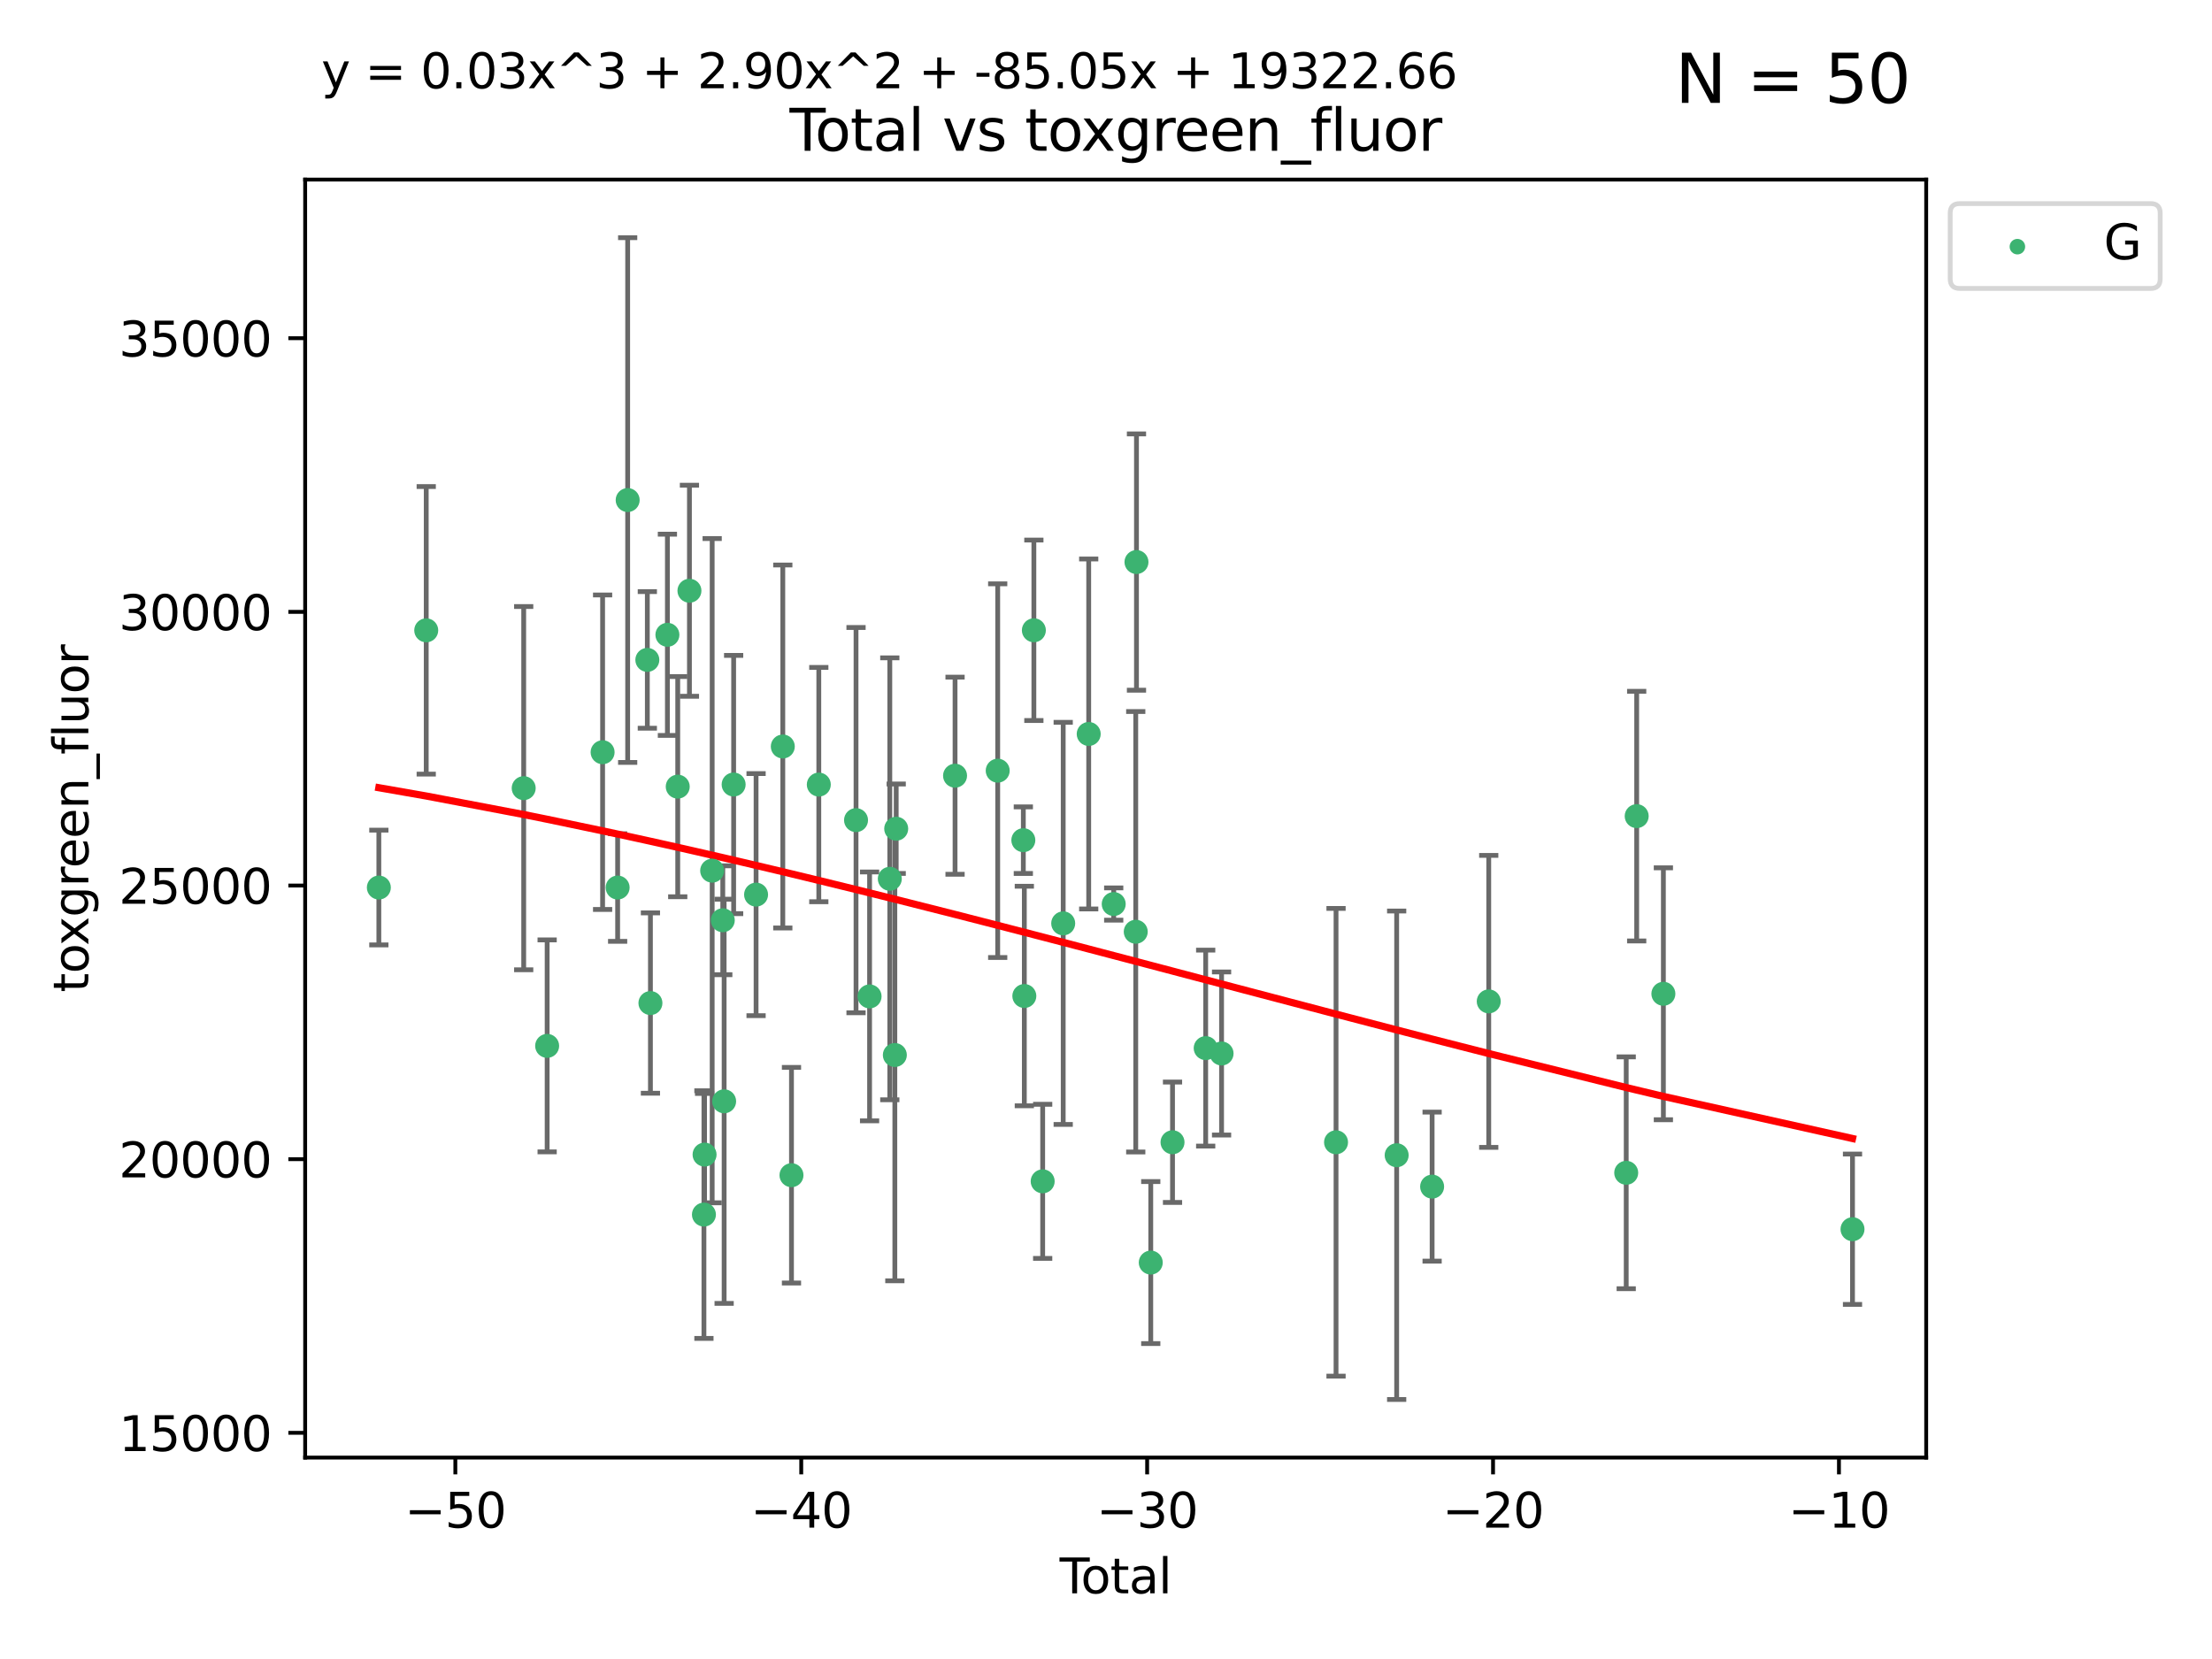 <?xml version="1.0" encoding="utf-8" standalone="no"?>
<!DOCTYPE svg PUBLIC "-//W3C//DTD SVG 1.1//EN"
  "http://www.w3.org/Graphics/SVG/1.1/DTD/svg11.dtd">
<svg xmlns:xlink="http://www.w3.org/1999/xlink" width="460.8pt" height="345.6pt" viewBox="0 0 460.8 345.6" xmlns="http://www.w3.org/2000/svg" version="1.1">
 <defs>
  <style type="text/css">*{stroke-linejoin: round; stroke-linecap: butt}</style>
 </defs>
 <g id="figure_1">
  <g id="patch_1">
   <path d="M 0 345.6 
L 460.8 345.6 
L 460.8 0 
L 0 0 
z
" style="fill: #ffffff"/>
  </g>
  <g id="axes_1">
   <g id="patch_2">
    <path d="M 63.571 303.64 
L 401.26 303.64 
L 401.26 37.411 
L 63.571 37.411 
z
" style="fill: #ffffff"/>
   </g>
   <g id="PathCollection_1">
    <defs>
     <path id="md9b226909d" d="M 0 1.118 
C 0.297 1.118 0.581 1 0.791 0.791 
C 1 0.581 1.118 0.297 1.118 0 
C 1.118 -0.297 1 -0.581 0.791 -0.791 
C 0.581 -1 0.297 -1.118 0 -1.118 
C -0.297 -1.118 -0.581 -1 -0.791 -0.791 
C -1 -0.581 -1.118 -0.297 -1.118 0 
C -1.118 0.297 -1 0.581 -0.791 0.791 
C -0.581 1 -0.297 1.118 0 1.118 
z
" style="stroke: #3cb371"/>
    </defs>
    <g clip-path="url(#pf925ff2982)">
     <use xlink:href="#md9b226909d" x="78.921" y="184.891" style="fill: #3cb371; stroke: #3cb371"/>
     <use xlink:href="#md9b226909d" x="88.792" y="131.311" style="fill: #3cb371; stroke: #3cb371"/>
     <use xlink:href="#md9b226909d" x="109.096" y="164.185" style="fill: #3cb371; stroke: #3cb371"/>
     <use xlink:href="#md9b226909d" x="113.98" y="217.876" style="fill: #3cb371; stroke: #3cb371"/>
     <use xlink:href="#md9b226909d" x="125.533" y="156.702" style="fill: #3cb371; stroke: #3cb371"/>
     <use xlink:href="#md9b226909d" x="128.664" y="184.893" style="fill: #3cb371; stroke: #3cb371"/>
     <use xlink:href="#md9b226909d" x="130.755" y="104.172" style="fill: #3cb371; stroke: #3cb371"/>
     <use xlink:href="#md9b226909d" x="134.852" y="137.469" style="fill: #3cb371; stroke: #3cb371"/>
     <use xlink:href="#md9b226909d" x="135.497" y="208.956" style="fill: #3cb371; stroke: #3cb371"/>
     <use xlink:href="#md9b226909d" x="139.033" y="132.24" style="fill: #3cb371; stroke: #3cb371"/>
     <use xlink:href="#md9b226909d" x="141.185" y="163.873" style="fill: #3cb371; stroke: #3cb371"/>
     <use xlink:href="#md9b226909d" x="143.623" y="123.063" style="fill: #3cb371; stroke: #3cb371"/>
     <use xlink:href="#md9b226909d" x="146.642" y="253.019" style="fill: #3cb371; stroke: #3cb371"/>
     <use xlink:href="#md9b226909d" x="146.775" y="240.522" style="fill: #3cb371; stroke: #3cb371"/>
     <use xlink:href="#md9b226909d" x="148.358" y="181.376" style="fill: #3cb371; stroke: #3cb371"/>
     <use xlink:href="#md9b226909d" x="150.568" y="191.705" style="fill: #3cb371; stroke: #3cb371"/>
     <use xlink:href="#md9b226909d" x="150.85" y="229.421" style="fill: #3cb371; stroke: #3cb371"/>
     <use xlink:href="#md9b226909d" x="152.831" y="163.43" style="fill: #3cb371; stroke: #3cb371"/>
     <use xlink:href="#md9b226909d" x="157.504" y="186.366" style="fill: #3cb371; stroke: #3cb371"/>
     <use xlink:href="#md9b226909d" x="163.072" y="155.508" style="fill: #3cb371; stroke: #3cb371"/>
     <use xlink:href="#md9b226909d" x="164.88" y="244.816" style="fill: #3cb371; stroke: #3cb371"/>
     <use xlink:href="#md9b226909d" x="170.572" y="163.442" style="fill: #3cb371; stroke: #3cb371"/>
     <use xlink:href="#md9b226909d" x="178.327" y="170.85" style="fill: #3cb371; stroke: #3cb371"/>
     <use xlink:href="#md9b226909d" x="181.15" y="207.57" style="fill: #3cb371; stroke: #3cb371"/>
     <use xlink:href="#md9b226909d" x="185.362" y="183.07" style="fill: #3cb371; stroke: #3cb371"/>
     <use xlink:href="#md9b226909d" x="186.412" y="219.779" style="fill: #3cb371; stroke: #3cb371"/>
     <use xlink:href="#md9b226909d" x="186.695" y="172.638" style="fill: #3cb371; stroke: #3cb371"/>
     <use xlink:href="#md9b226909d" x="198.955" y="161.592" style="fill: #3cb371; stroke: #3cb371"/>
     <use xlink:href="#md9b226909d" x="207.84" y="160.543" style="fill: #3cb371; stroke: #3cb371"/>
     <use xlink:href="#md9b226909d" x="213.179" y="175.023" style="fill: #3cb371; stroke: #3cb371"/>
     <use xlink:href="#md9b226909d" x="213.387" y="207.486" style="fill: #3cb371; stroke: #3cb371"/>
     <use xlink:href="#md9b226909d" x="215.374" y="131.299" style="fill: #3cb371; stroke: #3cb371"/>
     <use xlink:href="#md9b226909d" x="217.208" y="246.092" style="fill: #3cb371; stroke: #3cb371"/>
     <use xlink:href="#md9b226909d" x="221.485" y="192.354" style="fill: #3cb371; stroke: #3cb371"/>
     <use xlink:href="#md9b226909d" x="226.798" y="152.899" style="fill: #3cb371; stroke: #3cb371"/>
     <use xlink:href="#md9b226909d" x="232.007" y="188.327" style="fill: #3cb371; stroke: #3cb371"/>
     <use xlink:href="#md9b226909d" x="236.597" y="194.101" style="fill: #3cb371; stroke: #3cb371"/>
     <use xlink:href="#md9b226909d" x="236.748" y="117.085" style="fill: #3cb371; stroke: #3cb371"/>
     <use xlink:href="#md9b226909d" x="239.724" y="263.017" style="fill: #3cb371; stroke: #3cb371"/>
     <use xlink:href="#md9b226909d" x="244.258" y="237.951" style="fill: #3cb371; stroke: #3cb371"/>
     <use xlink:href="#md9b226909d" x="251.167" y="218.342" style="fill: #3cb371; stroke: #3cb371"/>
     <use xlink:href="#md9b226909d" x="254.476" y="219.463" style="fill: #3cb371; stroke: #3cb371"/>
     <use xlink:href="#md9b226909d" x="278.321" y="237.957" style="fill: #3cb371; stroke: #3cb371"/>
     <use xlink:href="#md9b226909d" x="290.95" y="240.658" style="fill: #3cb371; stroke: #3cb371"/>
     <use xlink:href="#md9b226909d" x="298.336" y="247.196" style="fill: #3cb371; stroke: #3cb371"/>
     <use xlink:href="#md9b226909d" x="310.132" y="208.607" style="fill: #3cb371; stroke: #3cb371"/>
     <use xlink:href="#md9b226909d" x="338.77" y="244.314" style="fill: #3cb371; stroke: #3cb371"/>
     <use xlink:href="#md9b226909d" x="340.952" y="170.014" style="fill: #3cb371; stroke: #3cb371"/>
     <use xlink:href="#md9b226909d" x="346.513" y="207.023" style="fill: #3cb371; stroke: #3cb371"/>
     <use xlink:href="#md9b226909d" x="385.911" y="256.066" style="fill: #3cb371; stroke: #3cb371"/>
    </g>
   </g>
   <g id="matplotlib.axis_1">
    <g id="xtick_1">
     <g id="line2d_1">
      <defs>
       <path id="m7faeb95723" d="M 0 0 
L 0 3.5 
" style="stroke: #000000; stroke-width: 0.8"/>
      </defs>
      <g>
       <use xlink:href="#m7faeb95723" x="94.856" y="303.64" style="stroke: #000000; stroke-width: 0.8"/>
      </g>
     </g>
     <g id="text_1">
      <!-- −50 -->
      <g transform="translate(84.304 318.238)scale(0.1 -0.1)">
       <defs>
        <path id="DejaVuSans-2212" d="M 678 2272 
L 4684 2272 
L 4684 1741 
L 678 1741 
L 678 2272 
z
" transform="scale(0.016)"/>
        <path id="DejaVuSans-35" d="M 691 4666 
L 3169 4666 
L 3169 4134 
L 1269 4134 
L 1269 2991 
Q 1406 3038 1543 3061 
Q 1681 3084 1819 3084 
Q 2600 3084 3056 2656 
Q 3513 2228 3513 1497 
Q 3513 744 3044 326 
Q 2575 -91 1722 -91 
Q 1428 -91 1123 -41 
Q 819 9 494 109 
L 494 744 
Q 775 591 1075 516 
Q 1375 441 1709 441 
Q 2250 441 2565 725 
Q 2881 1009 2881 1497 
Q 2881 1984 2565 2268 
Q 2250 2553 1709 2553 
Q 1456 2553 1204 2497 
Q 953 2441 691 2322 
L 691 4666 
z
" transform="scale(0.016)"/>
        <path id="DejaVuSans-30" d="M 2034 4250 
Q 1547 4250 1301 3770 
Q 1056 3291 1056 2328 
Q 1056 1369 1301 889 
Q 1547 409 2034 409 
Q 2525 409 2770 889 
Q 3016 1369 3016 2328 
Q 3016 3291 2770 3770 
Q 2525 4250 2034 4250 
z
M 2034 4750 
Q 2819 4750 3233 4129 
Q 3647 3509 3647 2328 
Q 3647 1150 3233 529 
Q 2819 -91 2034 -91 
Q 1250 -91 836 529 
Q 422 1150 422 2328 
Q 422 3509 836 4129 
Q 1250 4750 2034 4750 
z
" transform="scale(0.016)"/>
       </defs>
       <use xlink:href="#DejaVuSans-2212"/>
       <use xlink:href="#DejaVuSans-35" x="83.789"/>
       <use xlink:href="#DejaVuSans-30" x="147.412"/>
      </g>
     </g>
    </g>
    <g id="xtick_2">
     <g id="line2d_2">
      <g>
       <use xlink:href="#m7faeb95723" x="166.914" y="303.64" style="stroke: #000000; stroke-width: 0.8"/>
      </g>
     </g>
     <g id="text_2">
      <!-- −40 -->
      <g transform="translate(156.361 318.238)scale(0.1 -0.1)">
       <defs>
        <path id="DejaVuSans-34" d="M 2419 4116 
L 825 1625 
L 2419 1625 
L 2419 4116 
z
M 2253 4666 
L 3047 4666 
L 3047 1625 
L 3713 1625 
L 3713 1100 
L 3047 1100 
L 3047 0 
L 2419 0 
L 2419 1100 
L 313 1100 
L 313 1709 
L 2253 4666 
z
" transform="scale(0.016)"/>
       </defs>
       <use xlink:href="#DejaVuSans-2212"/>
       <use xlink:href="#DejaVuSans-34" x="83.789"/>
       <use xlink:href="#DejaVuSans-30" x="147.412"/>
      </g>
     </g>
    </g>
    <g id="xtick_3">
     <g id="line2d_3">
      <g>
       <use xlink:href="#m7faeb95723" x="238.971" y="303.64" style="stroke: #000000; stroke-width: 0.8"/>
      </g>
     </g>
     <g id="text_3">
      <!-- −30 -->
      <g transform="translate(228.419 318.238)scale(0.1 -0.1)">
       <defs>
        <path id="DejaVuSans-33" d="M 2597 2516 
Q 3050 2419 3304 2112 
Q 3559 1806 3559 1356 
Q 3559 666 3084 287 
Q 2609 -91 1734 -91 
Q 1441 -91 1130 -33 
Q 819 25 488 141 
L 488 750 
Q 750 597 1062 519 
Q 1375 441 1716 441 
Q 2309 441 2620 675 
Q 2931 909 2931 1356 
Q 2931 1769 2642 2001 
Q 2353 2234 1838 2234 
L 1294 2234 
L 1294 2753 
L 1863 2753 
Q 2328 2753 2575 2939 
Q 2822 3125 2822 3475 
Q 2822 3834 2567 4026 
Q 2313 4219 1838 4219 
Q 1578 4219 1281 4162 
Q 984 4106 628 3988 
L 628 4550 
Q 988 4650 1302 4700 
Q 1616 4750 1894 4750 
Q 2613 4750 3031 4423 
Q 3450 4097 3450 3541 
Q 3450 3153 3228 2886 
Q 3006 2619 2597 2516 
z
" transform="scale(0.016)"/>
       </defs>
       <use xlink:href="#DejaVuSans-2212"/>
       <use xlink:href="#DejaVuSans-33" x="83.789"/>
       <use xlink:href="#DejaVuSans-30" x="147.412"/>
      </g>
     </g>
    </g>
    <g id="xtick_4">
     <g id="line2d_4">
      <g>
       <use xlink:href="#m7faeb95723" x="311.029" y="303.64" style="stroke: #000000; stroke-width: 0.8"/>
      </g>
     </g>
     <g id="text_4">
      <!-- −20 -->
      <g transform="translate(300.476 318.238)scale(0.1 -0.1)">
       <defs>
        <path id="DejaVuSans-32" d="M 1228 531 
L 3431 531 
L 3431 0 
L 469 0 
L 469 531 
Q 828 903 1448 1529 
Q 2069 2156 2228 2338 
Q 2531 2678 2651 2914 
Q 2772 3150 2772 3378 
Q 2772 3750 2511 3984 
Q 2250 4219 1831 4219 
Q 1534 4219 1204 4116 
Q 875 4013 500 3803 
L 500 4441 
Q 881 4594 1212 4672 
Q 1544 4750 1819 4750 
Q 2544 4750 2975 4387 
Q 3406 4025 3406 3419 
Q 3406 3131 3298 2873 
Q 3191 2616 2906 2266 
Q 2828 2175 2409 1742 
Q 1991 1309 1228 531 
z
" transform="scale(0.016)"/>
       </defs>
       <use xlink:href="#DejaVuSans-2212"/>
       <use xlink:href="#DejaVuSans-32" x="83.789"/>
       <use xlink:href="#DejaVuSans-30" x="147.412"/>
      </g>
     </g>
    </g>
    <g id="xtick_5">
     <g id="line2d_5">
      <g>
       <use xlink:href="#m7faeb95723" x="383.086" y="303.64" style="stroke: #000000; stroke-width: 0.8"/>
      </g>
     </g>
     <g id="text_5">
      <!-- −10 -->
      <g transform="translate(372.534 318.238)scale(0.1 -0.1)">
       <defs>
        <path id="DejaVuSans-31" d="M 794 531 
L 1825 531 
L 1825 4091 
L 703 3866 
L 703 4441 
L 1819 4666 
L 2450 4666 
L 2450 531 
L 3481 531 
L 3481 0 
L 794 0 
L 794 531 
z
" transform="scale(0.016)"/>
       </defs>
       <use xlink:href="#DejaVuSans-2212"/>
       <use xlink:href="#DejaVuSans-31" x="83.789"/>
       <use xlink:href="#DejaVuSans-30" x="147.412"/>
      </g>
     </g>
    </g>
    <g id="text_6">
     <!-- Total -->
     <g transform="translate(220.739 331.917)scale(0.1 -0.1)">
      <defs>
       <path id="DejaVuSans-54" d="M -19 4666 
L 3928 4666 
L 3928 4134 
L 2272 4134 
L 2272 0 
L 1638 0 
L 1638 4134 
L -19 4134 
L -19 4666 
z
" transform="scale(0.016)"/>
       <path id="DejaVuSans-6f" d="M 1959 3097 
Q 1497 3097 1228 2736 
Q 959 2375 959 1747 
Q 959 1119 1226 758 
Q 1494 397 1959 397 
Q 2419 397 2687 759 
Q 2956 1122 2956 1747 
Q 2956 2369 2687 2733 
Q 2419 3097 1959 3097 
z
M 1959 3584 
Q 2709 3584 3137 3096 
Q 3566 2609 3566 1747 
Q 3566 888 3137 398 
Q 2709 -91 1959 -91 
Q 1206 -91 779 398 
Q 353 888 353 1747 
Q 353 2609 779 3096 
Q 1206 3584 1959 3584 
z
" transform="scale(0.016)"/>
       <path id="DejaVuSans-74" d="M 1172 4494 
L 1172 3500 
L 2356 3500 
L 2356 3053 
L 1172 3053 
L 1172 1153 
Q 1172 725 1289 603 
Q 1406 481 1766 481 
L 2356 481 
L 2356 0 
L 1766 0 
Q 1100 0 847 248 
Q 594 497 594 1153 
L 594 3053 
L 172 3053 
L 172 3500 
L 594 3500 
L 594 4494 
L 1172 4494 
z
" transform="scale(0.016)"/>
       <path id="DejaVuSans-61" d="M 2194 1759 
Q 1497 1759 1228 1600 
Q 959 1441 959 1056 
Q 959 750 1161 570 
Q 1363 391 1709 391 
Q 2188 391 2477 730 
Q 2766 1069 2766 1631 
L 2766 1759 
L 2194 1759 
z
M 3341 1997 
L 3341 0 
L 2766 0 
L 2766 531 
Q 2569 213 2275 61 
Q 1981 -91 1556 -91 
Q 1019 -91 701 211 
Q 384 513 384 1019 
Q 384 1609 779 1909 
Q 1175 2209 1959 2209 
L 2766 2209 
L 2766 2266 
Q 2766 2663 2505 2880 
Q 2244 3097 1772 3097 
Q 1472 3097 1187 3025 
Q 903 2953 641 2809 
L 641 3341 
Q 956 3463 1253 3523 
Q 1550 3584 1831 3584 
Q 2591 3584 2966 3190 
Q 3341 2797 3341 1997 
z
" transform="scale(0.016)"/>
       <path id="DejaVuSans-6c" d="M 603 4863 
L 1178 4863 
L 1178 0 
L 603 0 
L 603 4863 
z
" transform="scale(0.016)"/>
      </defs>
      <use xlink:href="#DejaVuSans-54"/>
      <use xlink:href="#DejaVuSans-6f" x="44.084"/>
      <use xlink:href="#DejaVuSans-74" x="105.266"/>
      <use xlink:href="#DejaVuSans-61" x="144.475"/>
      <use xlink:href="#DejaVuSans-6c" x="205.754"/>
     </g>
    </g>
   </g>
   <g id="matplotlib.axis_2">
    <g id="ytick_1">
     <g id="line2d_6">
      <defs>
       <path id="mbebaec0779" d="M 0 0 
L -3.5 0 
" style="stroke: #000000; stroke-width: 0.8"/>
      </defs>
      <g>
       <use xlink:href="#mbebaec0779" x="63.571" y="298.481" style="stroke: #000000; stroke-width: 0.8"/>
      </g>
     </g>
     <g id="text_7">
      <!-- 15000 -->
      <g transform="translate(24.759 302.28)scale(0.1 -0.1)">
       <use xlink:href="#DejaVuSans-31"/>
       <use xlink:href="#DejaVuSans-35" x="63.623"/>
       <use xlink:href="#DejaVuSans-30" x="127.246"/>
       <use xlink:href="#DejaVuSans-30" x="190.869"/>
       <use xlink:href="#DejaVuSans-30" x="254.492"/>
      </g>
     </g>
    </g>
    <g id="ytick_2">
     <g id="line2d_7">
      <g>
       <use xlink:href="#mbebaec0779" x="63.571" y="241.475" style="stroke: #000000; stroke-width: 0.8"/>
      </g>
     </g>
     <g id="text_8">
      <!-- 20000 -->
      <g transform="translate(24.759 245.274)scale(0.1 -0.1)">
       <use xlink:href="#DejaVuSans-32"/>
       <use xlink:href="#DejaVuSans-30" x="63.623"/>
       <use xlink:href="#DejaVuSans-30" x="127.246"/>
       <use xlink:href="#DejaVuSans-30" x="190.869"/>
       <use xlink:href="#DejaVuSans-30" x="254.492"/>
      </g>
     </g>
    </g>
    <g id="ytick_3">
     <g id="line2d_8">
      <g>
       <use xlink:href="#mbebaec0779" x="63.571" y="184.469" style="stroke: #000000; stroke-width: 0.8"/>
      </g>
     </g>
     <g id="text_9">
      <!-- 25000 -->
      <g transform="translate(24.759 188.268)scale(0.1 -0.1)">
       <use xlink:href="#DejaVuSans-32"/>
       <use xlink:href="#DejaVuSans-35" x="63.623"/>
       <use xlink:href="#DejaVuSans-30" x="127.246"/>
       <use xlink:href="#DejaVuSans-30" x="190.869"/>
       <use xlink:href="#DejaVuSans-30" x="254.492"/>
      </g>
     </g>
    </g>
    <g id="ytick_4">
     <g id="line2d_9">
      <g>
       <use xlink:href="#mbebaec0779" x="63.571" y="127.463" style="stroke: #000000; stroke-width: 0.8"/>
      </g>
     </g>
     <g id="text_10">
      <!-- 30000 -->
      <g transform="translate(24.759 131.263)scale(0.1 -0.1)">
       <use xlink:href="#DejaVuSans-33"/>
       <use xlink:href="#DejaVuSans-30" x="63.623"/>
       <use xlink:href="#DejaVuSans-30" x="127.246"/>
       <use xlink:href="#DejaVuSans-30" x="190.869"/>
       <use xlink:href="#DejaVuSans-30" x="254.492"/>
      </g>
     </g>
    </g>
    <g id="ytick_5">
     <g id="line2d_10">
      <g>
       <use xlink:href="#mbebaec0779" x="63.571" y="70.458" style="stroke: #000000; stroke-width: 0.8"/>
      </g>
     </g>
     <g id="text_11">
      <!-- 35000 -->
      <g transform="translate(24.759 74.257)scale(0.1 -0.1)">
       <use xlink:href="#DejaVuSans-33"/>
       <use xlink:href="#DejaVuSans-35" x="63.623"/>
       <use xlink:href="#DejaVuSans-30" x="127.246"/>
       <use xlink:href="#DejaVuSans-30" x="190.869"/>
       <use xlink:href="#DejaVuSans-30" x="254.492"/>
      </g>
     </g>
    </g>
    <g id="text_12">
     <!-- toxgreen_fluor -->
     <g transform="translate(18.401 206.72)rotate(-90)scale(0.1 -0.1)">
      <defs>
       <path id="DejaVuSans-78" d="M 3513 3500 
L 2247 1797 
L 3578 0 
L 2900 0 
L 1881 1375 
L 863 0 
L 184 0 
L 1544 1831 
L 300 3500 
L 978 3500 
L 1906 2253 
L 2834 3500 
L 3513 3500 
z
" transform="scale(0.016)"/>
       <path id="DejaVuSans-67" d="M 2906 1791 
Q 2906 2416 2648 2759 
Q 2391 3103 1925 3103 
Q 1463 3103 1205 2759 
Q 947 2416 947 1791 
Q 947 1169 1205 825 
Q 1463 481 1925 481 
Q 2391 481 2648 825 
Q 2906 1169 2906 1791 
z
M 3481 434 
Q 3481 -459 3084 -895 
Q 2688 -1331 1869 -1331 
Q 1566 -1331 1297 -1286 
Q 1028 -1241 775 -1147 
L 775 -588 
Q 1028 -725 1275 -790 
Q 1522 -856 1778 -856 
Q 2344 -856 2625 -561 
Q 2906 -266 2906 331 
L 2906 616 
Q 2728 306 2450 153 
Q 2172 0 1784 0 
Q 1141 0 747 490 
Q 353 981 353 1791 
Q 353 2603 747 3093 
Q 1141 3584 1784 3584 
Q 2172 3584 2450 3431 
Q 2728 3278 2906 2969 
L 2906 3500 
L 3481 3500 
L 3481 434 
z
" transform="scale(0.016)"/>
       <path id="DejaVuSans-72" d="M 2631 2963 
Q 2534 3019 2420 3045 
Q 2306 3072 2169 3072 
Q 1681 3072 1420 2755 
Q 1159 2438 1159 1844 
L 1159 0 
L 581 0 
L 581 3500 
L 1159 3500 
L 1159 2956 
Q 1341 3275 1631 3429 
Q 1922 3584 2338 3584 
Q 2397 3584 2469 3576 
Q 2541 3569 2628 3553 
L 2631 2963 
z
" transform="scale(0.016)"/>
       <path id="DejaVuSans-65" d="M 3597 1894 
L 3597 1613 
L 953 1613 
Q 991 1019 1311 708 
Q 1631 397 2203 397 
Q 2534 397 2845 478 
Q 3156 559 3463 722 
L 3463 178 
Q 3153 47 2828 -22 
Q 2503 -91 2169 -91 
Q 1331 -91 842 396 
Q 353 884 353 1716 
Q 353 2575 817 3079 
Q 1281 3584 2069 3584 
Q 2775 3584 3186 3129 
Q 3597 2675 3597 1894 
z
M 3022 2063 
Q 3016 2534 2758 2815 
Q 2500 3097 2075 3097 
Q 1594 3097 1305 2825 
Q 1016 2553 972 2059 
L 3022 2063 
z
" transform="scale(0.016)"/>
       <path id="DejaVuSans-6e" d="M 3513 2113 
L 3513 0 
L 2938 0 
L 2938 2094 
Q 2938 2591 2744 2837 
Q 2550 3084 2163 3084 
Q 1697 3084 1428 2787 
Q 1159 2491 1159 1978 
L 1159 0 
L 581 0 
L 581 3500 
L 1159 3500 
L 1159 2956 
Q 1366 3272 1645 3428 
Q 1925 3584 2291 3584 
Q 2894 3584 3203 3211 
Q 3513 2838 3513 2113 
z
" transform="scale(0.016)"/>
       <path id="DejaVuSans-5f" d="M 3263 -1063 
L 3263 -1509 
L -63 -1509 
L -63 -1063 
L 3263 -1063 
z
" transform="scale(0.016)"/>
       <path id="DejaVuSans-66" d="M 2375 4863 
L 2375 4384 
L 1825 4384 
Q 1516 4384 1395 4259 
Q 1275 4134 1275 3809 
L 1275 3500 
L 2222 3500 
L 2222 3053 
L 1275 3053 
L 1275 0 
L 697 0 
L 697 3053 
L 147 3053 
L 147 3500 
L 697 3500 
L 697 3744 
Q 697 4328 969 4595 
Q 1241 4863 1831 4863 
L 2375 4863 
z
" transform="scale(0.016)"/>
       <path id="DejaVuSans-75" d="M 544 1381 
L 544 3500 
L 1119 3500 
L 1119 1403 
Q 1119 906 1312 657 
Q 1506 409 1894 409 
Q 2359 409 2629 706 
Q 2900 1003 2900 1516 
L 2900 3500 
L 3475 3500 
L 3475 0 
L 2900 0 
L 2900 538 
Q 2691 219 2414 64 
Q 2138 -91 1772 -91 
Q 1169 -91 856 284 
Q 544 659 544 1381 
z
M 1991 3584 
L 1991 3584 
z
" transform="scale(0.016)"/>
      </defs>
      <use xlink:href="#DejaVuSans-74"/>
      <use xlink:href="#DejaVuSans-6f" x="39.209"/>
      <use xlink:href="#DejaVuSans-78" x="97.266"/>
      <use xlink:href="#DejaVuSans-67" x="156.445"/>
      <use xlink:href="#DejaVuSans-72" x="219.922"/>
      <use xlink:href="#DejaVuSans-65" x="258.785"/>
      <use xlink:href="#DejaVuSans-65" x="320.309"/>
      <use xlink:href="#DejaVuSans-6e" x="381.832"/>
      <use xlink:href="#DejaVuSans-5f" x="445.211"/>
      <use xlink:href="#DejaVuSans-66" x="495.211"/>
      <use xlink:href="#DejaVuSans-6c" x="530.416"/>
      <use xlink:href="#DejaVuSans-75" x="558.199"/>
      <use xlink:href="#DejaVuSans-6f" x="621.578"/>
      <use xlink:href="#DejaVuSans-72" x="682.76"/>
     </g>
    </g>
   </g>
   <g id="LineCollection_1">
    <path d="M 78.921 196.843 
L 78.921 172.938 
" clip-path="url(#pf925ff2982)" style="fill: none; stroke: #696969"/>
    <path d="M 88.792 161.264 
L 88.792 101.358 
" clip-path="url(#pf925ff2982)" style="fill: none; stroke: #696969"/>
    <path d="M 109.096 202.018 
L 109.096 126.353 
" clip-path="url(#pf925ff2982)" style="fill: none; stroke: #696969"/>
    <path d="M 113.98 239.955 
L 113.98 195.797 
" clip-path="url(#pf925ff2982)" style="fill: none; stroke: #696969"/>
    <path d="M 125.533 189.458 
L 125.533 123.946 
" clip-path="url(#pf925ff2982)" style="fill: none; stroke: #696969"/>
    <path d="M 128.664 196.101 
L 128.664 173.685 
" clip-path="url(#pf925ff2982)" style="fill: none; stroke: #696969"/>
    <path d="M 130.755 158.831 
L 130.755 49.513 
" clip-path="url(#pf925ff2982)" style="fill: none; stroke: #696969"/>
    <path d="M 134.852 151.699 
L 134.852 123.239 
" clip-path="url(#pf925ff2982)" style="fill: none; stroke: #696969"/>
    <path d="M 135.497 227.743 
L 135.497 190.169 
" clip-path="url(#pf925ff2982)" style="fill: none; stroke: #696969"/>
    <path d="M 139.033 153.198 
L 139.033 111.281 
" clip-path="url(#pf925ff2982)" style="fill: none; stroke: #696969"/>
    <path d="M 141.185 186.805 
L 141.185 140.941 
" clip-path="url(#pf925ff2982)" style="fill: none; stroke: #696969"/>
    <path d="M 143.623 145.046 
L 143.623 101.081 
" clip-path="url(#pf925ff2982)" style="fill: none; stroke: #696969"/>
    <path d="M 146.642 278.815 
L 146.642 227.224 
" clip-path="url(#pf925ff2982)" style="fill: none; stroke: #696969"/>
    <path d="M 146.775 253.262 
L 146.775 227.782 
" clip-path="url(#pf925ff2982)" style="fill: none; stroke: #696969"/>
    <path d="M 148.358 250.563 
L 148.358 112.19 
" clip-path="url(#pf925ff2982)" style="fill: none; stroke: #696969"/>
    <path d="M 150.568 203.047 
L 150.568 180.363 
" clip-path="url(#pf925ff2982)" style="fill: none; stroke: #696969"/>
    <path d="M 150.85 271.525 
L 150.85 187.317 
" clip-path="url(#pf925ff2982)" style="fill: none; stroke: #696969"/>
    <path d="M 152.831 190.329 
L 152.831 136.532 
" clip-path="url(#pf925ff2982)" style="fill: none; stroke: #696969"/>
    <path d="M 157.504 211.58 
L 157.504 161.153 
" clip-path="url(#pf925ff2982)" style="fill: none; stroke: #696969"/>
    <path d="M 163.072 193.315 
L 163.072 117.701 
" clip-path="url(#pf925ff2982)" style="fill: none; stroke: #696969"/>
    <path d="M 164.88 267.277 
L 164.88 222.356 
" clip-path="url(#pf925ff2982)" style="fill: none; stroke: #696969"/>
    <path d="M 170.572 187.848 
L 170.572 139.036 
" clip-path="url(#pf925ff2982)" style="fill: none; stroke: #696969"/>
    <path d="M 178.327 210.979 
L 178.327 130.72 
" clip-path="url(#pf925ff2982)" style="fill: none; stroke: #696969"/>
    <path d="M 181.15 233.489 
L 181.15 181.651 
" clip-path="url(#pf925ff2982)" style="fill: none; stroke: #696969"/>
    <path d="M 185.362 229.1 
L 185.362 137.04 
" clip-path="url(#pf925ff2982)" style="fill: none; stroke: #696969"/>
    <path d="M 186.412 266.813 
L 186.412 172.745 
" clip-path="url(#pf925ff2982)" style="fill: none; stroke: #696969"/>
    <path d="M 186.695 181.958 
L 186.695 163.318 
" clip-path="url(#pf925ff2982)" style="fill: none; stroke: #696969"/>
    <path d="M 198.955 182.124 
L 198.955 141.059 
" clip-path="url(#pf925ff2982)" style="fill: none; stroke: #696969"/>
    <path d="M 207.84 199.464 
L 207.84 121.623 
" clip-path="url(#pf925ff2982)" style="fill: none; stroke: #696969"/>
    <path d="M 213.179 181.96 
L 213.179 168.086 
" clip-path="url(#pf925ff2982)" style="fill: none; stroke: #696969"/>
    <path d="M 213.387 230.354 
L 213.387 184.618 
" clip-path="url(#pf925ff2982)" style="fill: none; stroke: #696969"/>
    <path d="M 215.374 150.098 
L 215.374 112.499 
" clip-path="url(#pf925ff2982)" style="fill: none; stroke: #696969"/>
    <path d="M 217.208 262.142 
L 217.208 230.042 
" clip-path="url(#pf925ff2982)" style="fill: none; stroke: #696969"/>
    <path d="M 221.485 234.237 
L 221.485 150.471 
" clip-path="url(#pf925ff2982)" style="fill: none; stroke: #696969"/>
    <path d="M 226.798 189.35 
L 226.798 116.448 
" clip-path="url(#pf925ff2982)" style="fill: none; stroke: #696969"/>
    <path d="M 232.007 191.686 
L 232.007 184.968 
" clip-path="url(#pf925ff2982)" style="fill: none; stroke: #696969"/>
    <path d="M 236.597 239.977 
L 236.597 148.224 
" clip-path="url(#pf925ff2982)" style="fill: none; stroke: #696969"/>
    <path d="M 236.748 143.781 
L 236.748 90.389 
" clip-path="url(#pf925ff2982)" style="fill: none; stroke: #696969"/>
    <path d="M 239.724 279.891 
L 239.724 246.142 
" clip-path="url(#pf925ff2982)" style="fill: none; stroke: #696969"/>
    <path d="M 244.258 250.49 
L 244.258 225.412 
" clip-path="url(#pf925ff2982)" style="fill: none; stroke: #696969"/>
    <path d="M 251.167 238.752 
L 251.167 197.932 
" clip-path="url(#pf925ff2982)" style="fill: none; stroke: #696969"/>
    <path d="M 254.476 236.447 
L 254.476 202.478 
" clip-path="url(#pf925ff2982)" style="fill: none; stroke: #696969"/>
    <path d="M 278.321 286.673 
L 278.321 189.242 
" clip-path="url(#pf925ff2982)" style="fill: none; stroke: #696969"/>
    <path d="M 290.95 291.539 
L 290.95 189.778 
" clip-path="url(#pf925ff2982)" style="fill: none; stroke: #696969"/>
    <path d="M 298.336 262.719 
L 298.336 231.673 
" clip-path="url(#pf925ff2982)" style="fill: none; stroke: #696969"/>
    <path d="M 310.132 239.021 
L 310.132 178.192 
" clip-path="url(#pf925ff2982)" style="fill: none; stroke: #696969"/>
    <path d="M 338.77 268.463 
L 338.77 220.165 
" clip-path="url(#pf925ff2982)" style="fill: none; stroke: #696969"/>
    <path d="M 340.952 196.017 
L 340.952 144.011 
" clip-path="url(#pf925ff2982)" style="fill: none; stroke: #696969"/>
    <path d="M 346.513 233.263 
L 346.513 180.782 
" clip-path="url(#pf925ff2982)" style="fill: none; stroke: #696969"/>
    <path d="M 385.911 271.727 
L 385.911 240.405 
" clip-path="url(#pf925ff2982)" style="fill: none; stroke: #696969"/>
   </g>
   <g id="line2d_11">
    <defs>
     <path id="me7dc9bfb85" d="M 2 0 
L -2 -0 
" style="stroke: #696969"/>
    </defs>
    <g clip-path="url(#pf925ff2982)">
     <use xlink:href="#me7dc9bfb85" x="78.921" y="196.843" style="fill: #696969; stroke: #696969"/>
     <use xlink:href="#me7dc9bfb85" x="88.792" y="161.264" style="fill: #696969; stroke: #696969"/>
     <use xlink:href="#me7dc9bfb85" x="109.096" y="202.018" style="fill: #696969; stroke: #696969"/>
     <use xlink:href="#me7dc9bfb85" x="113.98" y="239.955" style="fill: #696969; stroke: #696969"/>
     <use xlink:href="#me7dc9bfb85" x="125.533" y="189.458" style="fill: #696969; stroke: #696969"/>
     <use xlink:href="#me7dc9bfb85" x="128.664" y="196.101" style="fill: #696969; stroke: #696969"/>
     <use xlink:href="#me7dc9bfb85" x="130.755" y="158.831" style="fill: #696969; stroke: #696969"/>
     <use xlink:href="#me7dc9bfb85" x="134.852" y="151.699" style="fill: #696969; stroke: #696969"/>
     <use xlink:href="#me7dc9bfb85" x="135.497" y="227.743" style="fill: #696969; stroke: #696969"/>
     <use xlink:href="#me7dc9bfb85" x="139.033" y="153.198" style="fill: #696969; stroke: #696969"/>
     <use xlink:href="#me7dc9bfb85" x="141.185" y="186.805" style="fill: #696969; stroke: #696969"/>
     <use xlink:href="#me7dc9bfb85" x="143.623" y="145.046" style="fill: #696969; stroke: #696969"/>
     <use xlink:href="#me7dc9bfb85" x="146.642" y="278.815" style="fill: #696969; stroke: #696969"/>
     <use xlink:href="#me7dc9bfb85" x="146.775" y="253.262" style="fill: #696969; stroke: #696969"/>
     <use xlink:href="#me7dc9bfb85" x="148.358" y="250.563" style="fill: #696969; stroke: #696969"/>
     <use xlink:href="#me7dc9bfb85" x="150.568" y="203.047" style="fill: #696969; stroke: #696969"/>
     <use xlink:href="#me7dc9bfb85" x="150.85" y="271.525" style="fill: #696969; stroke: #696969"/>
     <use xlink:href="#me7dc9bfb85" x="152.831" y="190.329" style="fill: #696969; stroke: #696969"/>
     <use xlink:href="#me7dc9bfb85" x="157.504" y="211.58" style="fill: #696969; stroke: #696969"/>
     <use xlink:href="#me7dc9bfb85" x="163.072" y="193.315" style="fill: #696969; stroke: #696969"/>
     <use xlink:href="#me7dc9bfb85" x="164.88" y="267.277" style="fill: #696969; stroke: #696969"/>
     <use xlink:href="#me7dc9bfb85" x="170.572" y="187.848" style="fill: #696969; stroke: #696969"/>
     <use xlink:href="#me7dc9bfb85" x="178.327" y="210.979" style="fill: #696969; stroke: #696969"/>
     <use xlink:href="#me7dc9bfb85" x="181.15" y="233.489" style="fill: #696969; stroke: #696969"/>
     <use xlink:href="#me7dc9bfb85" x="185.362" y="229.1" style="fill: #696969; stroke: #696969"/>
     <use xlink:href="#me7dc9bfb85" x="186.412" y="266.813" style="fill: #696969; stroke: #696969"/>
     <use xlink:href="#me7dc9bfb85" x="186.695" y="181.958" style="fill: #696969; stroke: #696969"/>
     <use xlink:href="#me7dc9bfb85" x="198.955" y="182.124" style="fill: #696969; stroke: #696969"/>
     <use xlink:href="#me7dc9bfb85" x="207.84" y="199.464" style="fill: #696969; stroke: #696969"/>
     <use xlink:href="#me7dc9bfb85" x="213.179" y="181.96" style="fill: #696969; stroke: #696969"/>
     <use xlink:href="#me7dc9bfb85" x="213.387" y="230.354" style="fill: #696969; stroke: #696969"/>
     <use xlink:href="#me7dc9bfb85" x="215.374" y="150.098" style="fill: #696969; stroke: #696969"/>
     <use xlink:href="#me7dc9bfb85" x="217.208" y="262.142" style="fill: #696969; stroke: #696969"/>
     <use xlink:href="#me7dc9bfb85" x="221.485" y="234.237" style="fill: #696969; stroke: #696969"/>
     <use xlink:href="#me7dc9bfb85" x="226.798" y="189.35" style="fill: #696969; stroke: #696969"/>
     <use xlink:href="#me7dc9bfb85" x="232.007" y="191.686" style="fill: #696969; stroke: #696969"/>
     <use xlink:href="#me7dc9bfb85" x="236.597" y="239.977" style="fill: #696969; stroke: #696969"/>
     <use xlink:href="#me7dc9bfb85" x="236.748" y="143.781" style="fill: #696969; stroke: #696969"/>
     <use xlink:href="#me7dc9bfb85" x="239.724" y="279.891" style="fill: #696969; stroke: #696969"/>
     <use xlink:href="#me7dc9bfb85" x="244.258" y="250.49" style="fill: #696969; stroke: #696969"/>
     <use xlink:href="#me7dc9bfb85" x="251.167" y="238.752" style="fill: #696969; stroke: #696969"/>
     <use xlink:href="#me7dc9bfb85" x="254.476" y="236.447" style="fill: #696969; stroke: #696969"/>
     <use xlink:href="#me7dc9bfb85" x="278.321" y="286.673" style="fill: #696969; stroke: #696969"/>
     <use xlink:href="#me7dc9bfb85" x="290.95" y="291.539" style="fill: #696969; stroke: #696969"/>
     <use xlink:href="#me7dc9bfb85" x="298.336" y="262.719" style="fill: #696969; stroke: #696969"/>
     <use xlink:href="#me7dc9bfb85" x="310.132" y="239.021" style="fill: #696969; stroke: #696969"/>
     <use xlink:href="#me7dc9bfb85" x="338.77" y="268.463" style="fill: #696969; stroke: #696969"/>
     <use xlink:href="#me7dc9bfb85" x="340.952" y="196.017" style="fill: #696969; stroke: #696969"/>
     <use xlink:href="#me7dc9bfb85" x="346.513" y="233.263" style="fill: #696969; stroke: #696969"/>
     <use xlink:href="#me7dc9bfb85" x="385.911" y="271.727" style="fill: #696969; stroke: #696969"/>
    </g>
   </g>
   <g id="line2d_12">
    <g clip-path="url(#pf925ff2982)">
     <use xlink:href="#me7dc9bfb85" x="78.921" y="172.938" style="fill: #696969; stroke: #696969"/>
     <use xlink:href="#me7dc9bfb85" x="88.792" y="101.358" style="fill: #696969; stroke: #696969"/>
     <use xlink:href="#me7dc9bfb85" x="109.096" y="126.353" style="fill: #696969; stroke: #696969"/>
     <use xlink:href="#me7dc9bfb85" x="113.98" y="195.797" style="fill: #696969; stroke: #696969"/>
     <use xlink:href="#me7dc9bfb85" x="125.533" y="123.946" style="fill: #696969; stroke: #696969"/>
     <use xlink:href="#me7dc9bfb85" x="128.664" y="173.685" style="fill: #696969; stroke: #696969"/>
     <use xlink:href="#me7dc9bfb85" x="130.755" y="49.513" style="fill: #696969; stroke: #696969"/>
     <use xlink:href="#me7dc9bfb85" x="134.852" y="123.239" style="fill: #696969; stroke: #696969"/>
     <use xlink:href="#me7dc9bfb85" x="135.497" y="190.169" style="fill: #696969; stroke: #696969"/>
     <use xlink:href="#me7dc9bfb85" x="139.033" y="111.281" style="fill: #696969; stroke: #696969"/>
     <use xlink:href="#me7dc9bfb85" x="141.185" y="140.941" style="fill: #696969; stroke: #696969"/>
     <use xlink:href="#me7dc9bfb85" x="143.623" y="101.081" style="fill: #696969; stroke: #696969"/>
     <use xlink:href="#me7dc9bfb85" x="146.642" y="227.224" style="fill: #696969; stroke: #696969"/>
     <use xlink:href="#me7dc9bfb85" x="146.775" y="227.782" style="fill: #696969; stroke: #696969"/>
     <use xlink:href="#me7dc9bfb85" x="148.358" y="112.19" style="fill: #696969; stroke: #696969"/>
     <use xlink:href="#me7dc9bfb85" x="150.568" y="180.363" style="fill: #696969; stroke: #696969"/>
     <use xlink:href="#me7dc9bfb85" x="150.85" y="187.317" style="fill: #696969; stroke: #696969"/>
     <use xlink:href="#me7dc9bfb85" x="152.831" y="136.532" style="fill: #696969; stroke: #696969"/>
     <use xlink:href="#me7dc9bfb85" x="157.504" y="161.153" style="fill: #696969; stroke: #696969"/>
     <use xlink:href="#me7dc9bfb85" x="163.072" y="117.701" style="fill: #696969; stroke: #696969"/>
     <use xlink:href="#me7dc9bfb85" x="164.88" y="222.356" style="fill: #696969; stroke: #696969"/>
     <use xlink:href="#me7dc9bfb85" x="170.572" y="139.036" style="fill: #696969; stroke: #696969"/>
     <use xlink:href="#me7dc9bfb85" x="178.327" y="130.72" style="fill: #696969; stroke: #696969"/>
     <use xlink:href="#me7dc9bfb85" x="181.15" y="181.651" style="fill: #696969; stroke: #696969"/>
     <use xlink:href="#me7dc9bfb85" x="185.362" y="137.04" style="fill: #696969; stroke: #696969"/>
     <use xlink:href="#me7dc9bfb85" x="186.412" y="172.745" style="fill: #696969; stroke: #696969"/>
     <use xlink:href="#me7dc9bfb85" x="186.695" y="163.318" style="fill: #696969; stroke: #696969"/>
     <use xlink:href="#me7dc9bfb85" x="198.955" y="141.059" style="fill: #696969; stroke: #696969"/>
     <use xlink:href="#me7dc9bfb85" x="207.84" y="121.623" style="fill: #696969; stroke: #696969"/>
     <use xlink:href="#me7dc9bfb85" x="213.179" y="168.086" style="fill: #696969; stroke: #696969"/>
     <use xlink:href="#me7dc9bfb85" x="213.387" y="184.618" style="fill: #696969; stroke: #696969"/>
     <use xlink:href="#me7dc9bfb85" x="215.374" y="112.499" style="fill: #696969; stroke: #696969"/>
     <use xlink:href="#me7dc9bfb85" x="217.208" y="230.042" style="fill: #696969; stroke: #696969"/>
     <use xlink:href="#me7dc9bfb85" x="221.485" y="150.471" style="fill: #696969; stroke: #696969"/>
     <use xlink:href="#me7dc9bfb85" x="226.798" y="116.448" style="fill: #696969; stroke: #696969"/>
     <use xlink:href="#me7dc9bfb85" x="232.007" y="184.968" style="fill: #696969; stroke: #696969"/>
     <use xlink:href="#me7dc9bfb85" x="236.597" y="148.224" style="fill: #696969; stroke: #696969"/>
     <use xlink:href="#me7dc9bfb85" x="236.748" y="90.389" style="fill: #696969; stroke: #696969"/>
     <use xlink:href="#me7dc9bfb85" x="239.724" y="246.142" style="fill: #696969; stroke: #696969"/>
     <use xlink:href="#me7dc9bfb85" x="244.258" y="225.412" style="fill: #696969; stroke: #696969"/>
     <use xlink:href="#me7dc9bfb85" x="251.167" y="197.932" style="fill: #696969; stroke: #696969"/>
     <use xlink:href="#me7dc9bfb85" x="254.476" y="202.478" style="fill: #696969; stroke: #696969"/>
     <use xlink:href="#me7dc9bfb85" x="278.321" y="189.242" style="fill: #696969; stroke: #696969"/>
     <use xlink:href="#me7dc9bfb85" x="290.95" y="189.778" style="fill: #696969; stroke: #696969"/>
     <use xlink:href="#me7dc9bfb85" x="298.336" y="231.673" style="fill: #696969; stroke: #696969"/>
     <use xlink:href="#me7dc9bfb85" x="310.132" y="178.192" style="fill: #696969; stroke: #696969"/>
     <use xlink:href="#me7dc9bfb85" x="338.77" y="220.165" style="fill: #696969; stroke: #696969"/>
     <use xlink:href="#me7dc9bfb85" x="340.952" y="144.011" style="fill: #696969; stroke: #696969"/>
     <use xlink:href="#me7dc9bfb85" x="346.513" y="180.782" style="fill: #696969; stroke: #696969"/>
     <use xlink:href="#me7dc9bfb85" x="385.911" y="240.405" style="fill: #696969; stroke: #696969"/>
    </g>
   </g>
   <g id="line2d_13">
    <path d="M 78.921 164.096 
L 88.792 165.822 
L 109.096 169.682 
L 113.98 170.667 
L 125.533 173.08 
L 128.664 173.753 
L 130.755 174.206 
L 134.852 175.104 
L 135.497 175.246 
L 139.033 176.033 
L 141.185 176.516 
L 143.623 177.067 
L 146.642 177.756 
L 146.775 177.786 
L 148.358 178.149 
L 150.568 178.659 
L 150.85 178.725 
L 152.831 179.185 
L 157.504 180.28 
L 163.072 181.602 
L 164.88 182.035 
L 170.572 183.41 
L 178.327 185.309 
L 181.15 186.008 
L 185.362 187.057 
L 186.412 187.319 
L 186.695 187.39 
L 198.955 190.49 
L 207.84 192.769 
L 213.179 194.148 
L 213.387 194.202 
L 215.374 194.718 
L 217.208 195.194 
L 221.485 196.309 
L 226.798 197.698 
L 232.007 199.065 
L 236.597 200.271 
L 236.748 200.311 
L 239.724 201.095 
L 244.258 202.29 
L 251.167 204.113 
L 254.476 204.986 
L 278.321 211.261 
L 290.95 214.552 
L 298.336 216.46 
L 310.132 219.472 
L 338.77 226.555 
L 340.952 227.078 
L 346.513 228.4 
L 385.911 237.173 
" clip-path="url(#pf925ff2982)" style="fill: none; stroke: #ff0000; stroke-width: 1.5; stroke-linecap: square"/>
   </g>
   <g id="line2d_14">
    <defs>
     <path id="m2037c9494f" d="M 0 2 
C 0.53 2 1.039 1.789 1.414 1.414 
C 1.789 1.039 2 0.53 2 0 
C 2 -0.53 1.789 -1.039 1.414 -1.414 
C 1.039 -1.789 0.53 -2 0 -2 
C -0.53 -2 -1.039 -1.789 -1.414 -1.414 
C -1.789 -1.039 -2 -0.53 -2 0 
C -2 0.53 -1.789 1.039 -1.414 1.414 
C -1.039 1.789 -0.53 2 0 2 
z
" style="stroke: #3cb371"/>
    </defs>
    <g clip-path="url(#pf925ff2982)">
     <use xlink:href="#m2037c9494f" x="78.921" y="184.891" style="fill: #3cb371; stroke: #3cb371"/>
     <use xlink:href="#m2037c9494f" x="88.792" y="131.311" style="fill: #3cb371; stroke: #3cb371"/>
     <use xlink:href="#m2037c9494f" x="109.096" y="164.185" style="fill: #3cb371; stroke: #3cb371"/>
     <use xlink:href="#m2037c9494f" x="113.98" y="217.876" style="fill: #3cb371; stroke: #3cb371"/>
     <use xlink:href="#m2037c9494f" x="125.533" y="156.702" style="fill: #3cb371; stroke: #3cb371"/>
     <use xlink:href="#m2037c9494f" x="128.664" y="184.893" style="fill: #3cb371; stroke: #3cb371"/>
     <use xlink:href="#m2037c9494f" x="130.755" y="104.172" style="fill: #3cb371; stroke: #3cb371"/>
     <use xlink:href="#m2037c9494f" x="134.852" y="137.469" style="fill: #3cb371; stroke: #3cb371"/>
     <use xlink:href="#m2037c9494f" x="135.497" y="208.956" style="fill: #3cb371; stroke: #3cb371"/>
     <use xlink:href="#m2037c9494f" x="139.033" y="132.24" style="fill: #3cb371; stroke: #3cb371"/>
     <use xlink:href="#m2037c9494f" x="141.185" y="163.873" style="fill: #3cb371; stroke: #3cb371"/>
     <use xlink:href="#m2037c9494f" x="143.623" y="123.063" style="fill: #3cb371; stroke: #3cb371"/>
     <use xlink:href="#m2037c9494f" x="146.642" y="253.019" style="fill: #3cb371; stroke: #3cb371"/>
     <use xlink:href="#m2037c9494f" x="146.775" y="240.522" style="fill: #3cb371; stroke: #3cb371"/>
     <use xlink:href="#m2037c9494f" x="148.358" y="181.376" style="fill: #3cb371; stroke: #3cb371"/>
     <use xlink:href="#m2037c9494f" x="150.568" y="191.705" style="fill: #3cb371; stroke: #3cb371"/>
     <use xlink:href="#m2037c9494f" x="150.85" y="229.421" style="fill: #3cb371; stroke: #3cb371"/>
     <use xlink:href="#m2037c9494f" x="152.831" y="163.43" style="fill: #3cb371; stroke: #3cb371"/>
     <use xlink:href="#m2037c9494f" x="157.504" y="186.366" style="fill: #3cb371; stroke: #3cb371"/>
     <use xlink:href="#m2037c9494f" x="163.072" y="155.508" style="fill: #3cb371; stroke: #3cb371"/>
     <use xlink:href="#m2037c9494f" x="164.88" y="244.816" style="fill: #3cb371; stroke: #3cb371"/>
     <use xlink:href="#m2037c9494f" x="170.572" y="163.442" style="fill: #3cb371; stroke: #3cb371"/>
     <use xlink:href="#m2037c9494f" x="178.327" y="170.85" style="fill: #3cb371; stroke: #3cb371"/>
     <use xlink:href="#m2037c9494f" x="181.15" y="207.57" style="fill: #3cb371; stroke: #3cb371"/>
     <use xlink:href="#m2037c9494f" x="185.362" y="183.07" style="fill: #3cb371; stroke: #3cb371"/>
     <use xlink:href="#m2037c9494f" x="186.412" y="219.779" style="fill: #3cb371; stroke: #3cb371"/>
     <use xlink:href="#m2037c9494f" x="186.695" y="172.638" style="fill: #3cb371; stroke: #3cb371"/>
     <use xlink:href="#m2037c9494f" x="198.955" y="161.592" style="fill: #3cb371; stroke: #3cb371"/>
     <use xlink:href="#m2037c9494f" x="207.84" y="160.543" style="fill: #3cb371; stroke: #3cb371"/>
     <use xlink:href="#m2037c9494f" x="213.179" y="175.023" style="fill: #3cb371; stroke: #3cb371"/>
     <use xlink:href="#m2037c9494f" x="213.387" y="207.486" style="fill: #3cb371; stroke: #3cb371"/>
     <use xlink:href="#m2037c9494f" x="215.374" y="131.299" style="fill: #3cb371; stroke: #3cb371"/>
     <use xlink:href="#m2037c9494f" x="217.208" y="246.092" style="fill: #3cb371; stroke: #3cb371"/>
     <use xlink:href="#m2037c9494f" x="221.485" y="192.354" style="fill: #3cb371; stroke: #3cb371"/>
     <use xlink:href="#m2037c9494f" x="226.798" y="152.899" style="fill: #3cb371; stroke: #3cb371"/>
     <use xlink:href="#m2037c9494f" x="232.007" y="188.327" style="fill: #3cb371; stroke: #3cb371"/>
     <use xlink:href="#m2037c9494f" x="236.597" y="194.101" style="fill: #3cb371; stroke: #3cb371"/>
     <use xlink:href="#m2037c9494f" x="236.748" y="117.085" style="fill: #3cb371; stroke: #3cb371"/>
     <use xlink:href="#m2037c9494f" x="239.724" y="263.017" style="fill: #3cb371; stroke: #3cb371"/>
     <use xlink:href="#m2037c9494f" x="244.258" y="237.951" style="fill: #3cb371; stroke: #3cb371"/>
     <use xlink:href="#m2037c9494f" x="251.167" y="218.342" style="fill: #3cb371; stroke: #3cb371"/>
     <use xlink:href="#m2037c9494f" x="254.476" y="219.463" style="fill: #3cb371; stroke: #3cb371"/>
     <use xlink:href="#m2037c9494f" x="278.321" y="237.957" style="fill: #3cb371; stroke: #3cb371"/>
     <use xlink:href="#m2037c9494f" x="290.95" y="240.658" style="fill: #3cb371; stroke: #3cb371"/>
     <use xlink:href="#m2037c9494f" x="298.336" y="247.196" style="fill: #3cb371; stroke: #3cb371"/>
     <use xlink:href="#m2037c9494f" x="310.132" y="208.607" style="fill: #3cb371; stroke: #3cb371"/>
     <use xlink:href="#m2037c9494f" x="338.77" y="244.314" style="fill: #3cb371; stroke: #3cb371"/>
     <use xlink:href="#m2037c9494f" x="340.952" y="170.014" style="fill: #3cb371; stroke: #3cb371"/>
     <use xlink:href="#m2037c9494f" x="346.513" y="207.023" style="fill: #3cb371; stroke: #3cb371"/>
     <use xlink:href="#m2037c9494f" x="385.911" y="256.066" style="fill: #3cb371; stroke: #3cb371"/>
    </g>
   </g>
   <g id="patch_3">
    <path d="M 63.571 303.64 
L 63.571 37.411 
" style="fill: none; stroke: #000000; stroke-width: 0.8; stroke-linejoin: miter; stroke-linecap: square"/>
   </g>
   <g id="patch_4">
    <path d="M 401.26 303.64 
L 401.26 37.411 
" style="fill: none; stroke: #000000; stroke-width: 0.8; stroke-linejoin: miter; stroke-linecap: square"/>
   </g>
   <g id="patch_5">
    <path d="M 63.571 303.64 
L 401.26 303.64 
" style="fill: none; stroke: #000000; stroke-width: 0.8; stroke-linejoin: miter; stroke-linecap: square"/>
   </g>
   <g id="patch_6">
    <path d="M 63.571 37.411 
L 401.26 37.411 
" style="fill: none; stroke: #000000; stroke-width: 0.8; stroke-linejoin: miter; stroke-linecap: square"/>
   </g>
   <g id="text_13">
    <!-- N = 50 -->
    <g transform="translate(348.964 21.426)scale(0.14 -0.14)">
     <defs>
      <path id="DejaVuSans-4e" d="M 628 4666 
L 1478 4666 
L 3547 763 
L 3547 4666 
L 4159 4666 
L 4159 0 
L 3309 0 
L 1241 3903 
L 1241 0 
L 628 0 
L 628 4666 
z
" transform="scale(0.016)"/>
      <path id="DejaVuSans-20" transform="scale(0.016)"/>
      <path id="DejaVuSans-3d" d="M 678 2906 
L 4684 2906 
L 4684 2381 
L 678 2381 
L 678 2906 
z
M 678 1631 
L 4684 1631 
L 4684 1100 
L 678 1100 
L 678 1631 
z
" transform="scale(0.016)"/>
     </defs>
     <use xlink:href="#DejaVuSans-4e"/>
     <use xlink:href="#DejaVuSans-20" x="74.805"/>
     <use xlink:href="#DejaVuSans-3d" x="106.592"/>
     <use xlink:href="#DejaVuSans-20" x="190.381"/>
     <use xlink:href="#DejaVuSans-35" x="222.168"/>
     <use xlink:href="#DejaVuSans-30" x="285.791"/>
    </g>
   </g>
   <g id="text_14">
    <!-- y = 0.03x^3 + 2.90x^2 + -85.05x + 19322.66 -->
    <g transform="translate(66.948 18.387)scale(0.1 -0.1)">
     <defs>
      <path id="DejaVuSans-79" d="M 2059 -325 
Q 1816 -950 1584 -1140 
Q 1353 -1331 966 -1331 
L 506 -1331 
L 506 -850 
L 844 -850 
Q 1081 -850 1212 -737 
Q 1344 -625 1503 -206 
L 1606 56 
L 191 3500 
L 800 3500 
L 1894 763 
L 2988 3500 
L 3597 3500 
L 2059 -325 
z
" transform="scale(0.016)"/>
      <path id="DejaVuSans-2e" d="M 684 794 
L 1344 794 
L 1344 0 
L 684 0 
L 684 794 
z
" transform="scale(0.016)"/>
      <path id="DejaVuSans-5e" d="M 2988 4666 
L 4684 2925 
L 4056 2925 
L 2681 4159 
L 1306 2925 
L 678 2925 
L 2375 4666 
L 2988 4666 
z
" transform="scale(0.016)"/>
      <path id="DejaVuSans-2b" d="M 2944 4013 
L 2944 2272 
L 4684 2272 
L 4684 1741 
L 2944 1741 
L 2944 0 
L 2419 0 
L 2419 1741 
L 678 1741 
L 678 2272 
L 2419 2272 
L 2419 4013 
L 2944 4013 
z
" transform="scale(0.016)"/>
      <path id="DejaVuSans-39" d="M 703 97 
L 703 672 
Q 941 559 1184 500 
Q 1428 441 1663 441 
Q 2288 441 2617 861 
Q 2947 1281 2994 2138 
Q 2813 1869 2534 1725 
Q 2256 1581 1919 1581 
Q 1219 1581 811 2004 
Q 403 2428 403 3163 
Q 403 3881 828 4315 
Q 1253 4750 1959 4750 
Q 2769 4750 3195 4129 
Q 3622 3509 3622 2328 
Q 3622 1225 3098 567 
Q 2575 -91 1691 -91 
Q 1453 -91 1209 -44 
Q 966 3 703 97 
z
M 1959 2075 
Q 2384 2075 2632 2365 
Q 2881 2656 2881 3163 
Q 2881 3666 2632 3958 
Q 2384 4250 1959 4250 
Q 1534 4250 1286 3958 
Q 1038 3666 1038 3163 
Q 1038 2656 1286 2365 
Q 1534 2075 1959 2075 
z
" transform="scale(0.016)"/>
      <path id="DejaVuSans-2d" d="M 313 2009 
L 1997 2009 
L 1997 1497 
L 313 1497 
L 313 2009 
z
" transform="scale(0.016)"/>
      <path id="DejaVuSans-38" d="M 2034 2216 
Q 1584 2216 1326 1975 
Q 1069 1734 1069 1313 
Q 1069 891 1326 650 
Q 1584 409 2034 409 
Q 2484 409 2743 651 
Q 3003 894 3003 1313 
Q 3003 1734 2745 1975 
Q 2488 2216 2034 2216 
z
M 1403 2484 
Q 997 2584 770 2862 
Q 544 3141 544 3541 
Q 544 4100 942 4425 
Q 1341 4750 2034 4750 
Q 2731 4750 3128 4425 
Q 3525 4100 3525 3541 
Q 3525 3141 3298 2862 
Q 3072 2584 2669 2484 
Q 3125 2378 3379 2068 
Q 3634 1759 3634 1313 
Q 3634 634 3220 271 
Q 2806 -91 2034 -91 
Q 1263 -91 848 271 
Q 434 634 434 1313 
Q 434 1759 690 2068 
Q 947 2378 1403 2484 
z
M 1172 3481 
Q 1172 3119 1398 2916 
Q 1625 2713 2034 2713 
Q 2441 2713 2670 2916 
Q 2900 3119 2900 3481 
Q 2900 3844 2670 4047 
Q 2441 4250 2034 4250 
Q 1625 4250 1398 4047 
Q 1172 3844 1172 3481 
z
" transform="scale(0.016)"/>
      <path id="DejaVuSans-36" d="M 2113 2584 
Q 1688 2584 1439 2293 
Q 1191 2003 1191 1497 
Q 1191 994 1439 701 
Q 1688 409 2113 409 
Q 2538 409 2786 701 
Q 3034 994 3034 1497 
Q 3034 2003 2786 2293 
Q 2538 2584 2113 2584 
z
M 3366 4563 
L 3366 3988 
Q 3128 4100 2886 4159 
Q 2644 4219 2406 4219 
Q 1781 4219 1451 3797 
Q 1122 3375 1075 2522 
Q 1259 2794 1537 2939 
Q 1816 3084 2150 3084 
Q 2853 3084 3261 2657 
Q 3669 2231 3669 1497 
Q 3669 778 3244 343 
Q 2819 -91 2113 -91 
Q 1303 -91 875 529 
Q 447 1150 447 2328 
Q 447 3434 972 4092 
Q 1497 4750 2381 4750 
Q 2619 4750 2861 4703 
Q 3103 4656 3366 4563 
z
" transform="scale(0.016)"/>
     </defs>
     <use xlink:href="#DejaVuSans-79"/>
     <use xlink:href="#DejaVuSans-20" x="59.18"/>
     <use xlink:href="#DejaVuSans-3d" x="90.967"/>
     <use xlink:href="#DejaVuSans-20" x="174.756"/>
     <use xlink:href="#DejaVuSans-30" x="206.543"/>
     <use xlink:href="#DejaVuSans-2e" x="270.166"/>
     <use xlink:href="#DejaVuSans-30" x="301.953"/>
     <use xlink:href="#DejaVuSans-33" x="365.576"/>
     <use xlink:href="#DejaVuSans-78" x="429.199"/>
     <use xlink:href="#DejaVuSans-5e" x="488.379"/>
     <use xlink:href="#DejaVuSans-33" x="572.168"/>
     <use xlink:href="#DejaVuSans-20" x="635.791"/>
     <use xlink:href="#DejaVuSans-2b" x="667.578"/>
     <use xlink:href="#DejaVuSans-20" x="751.367"/>
     <use xlink:href="#DejaVuSans-32" x="783.154"/>
     <use xlink:href="#DejaVuSans-2e" x="846.777"/>
     <use xlink:href="#DejaVuSans-39" x="878.564"/>
     <use xlink:href="#DejaVuSans-30" x="942.188"/>
     <use xlink:href="#DejaVuSans-78" x="1005.811"/>
     <use xlink:href="#DejaVuSans-5e" x="1064.99"/>
     <use xlink:href="#DejaVuSans-32" x="1148.779"/>
     <use xlink:href="#DejaVuSans-20" x="1212.402"/>
     <use xlink:href="#DejaVuSans-2b" x="1244.189"/>
     <use xlink:href="#DejaVuSans-20" x="1327.979"/>
     <use xlink:href="#DejaVuSans-2d" x="1359.766"/>
     <use xlink:href="#DejaVuSans-38" x="1395.85"/>
     <use xlink:href="#DejaVuSans-35" x="1459.473"/>
     <use xlink:href="#DejaVuSans-2e" x="1523.096"/>
     <use xlink:href="#DejaVuSans-30" x="1554.883"/>
     <use xlink:href="#DejaVuSans-35" x="1618.506"/>
     <use xlink:href="#DejaVuSans-78" x="1682.129"/>
     <use xlink:href="#DejaVuSans-20" x="1741.309"/>
     <use xlink:href="#DejaVuSans-2b" x="1773.096"/>
     <use xlink:href="#DejaVuSans-20" x="1856.885"/>
     <use xlink:href="#DejaVuSans-31" x="1888.672"/>
     <use xlink:href="#DejaVuSans-39" x="1952.295"/>
     <use xlink:href="#DejaVuSans-33" x="2015.918"/>
     <use xlink:href="#DejaVuSans-32" x="2079.541"/>
     <use xlink:href="#DejaVuSans-32" x="2143.164"/>
     <use xlink:href="#DejaVuSans-2e" x="2206.787"/>
     <use xlink:href="#DejaVuSans-36" x="2238.574"/>
     <use xlink:href="#DejaVuSans-36" x="2302.197"/>
    </g>
   </g>
   <g id="text_15">
    <!-- Total vs toxgreen_fluor -->
    <g transform="translate(164.48 31.411)scale(0.12 -0.12)">
     <defs>
      <path id="DejaVuSans-76" d="M 191 3500 
L 800 3500 
L 1894 563 
L 2988 3500 
L 3597 3500 
L 2284 0 
L 1503 0 
L 191 3500 
z
" transform="scale(0.016)"/>
      <path id="DejaVuSans-73" d="M 2834 3397 
L 2834 2853 
Q 2591 2978 2328 3040 
Q 2066 3103 1784 3103 
Q 1356 3103 1142 2972 
Q 928 2841 928 2578 
Q 928 2378 1081 2264 
Q 1234 2150 1697 2047 
L 1894 2003 
Q 2506 1872 2764 1633 
Q 3022 1394 3022 966 
Q 3022 478 2636 193 
Q 2250 -91 1575 -91 
Q 1294 -91 989 -36 
Q 684 19 347 128 
L 347 722 
Q 666 556 975 473 
Q 1284 391 1588 391 
Q 1994 391 2212 530 
Q 2431 669 2431 922 
Q 2431 1156 2273 1281 
Q 2116 1406 1581 1522 
L 1381 1569 
Q 847 1681 609 1914 
Q 372 2147 372 2553 
Q 372 3047 722 3315 
Q 1072 3584 1716 3584 
Q 2034 3584 2315 3537 
Q 2597 3491 2834 3397 
z
" transform="scale(0.016)"/>
     </defs>
     <use xlink:href="#DejaVuSans-54"/>
     <use xlink:href="#DejaVuSans-6f" x="44.084"/>
     <use xlink:href="#DejaVuSans-74" x="105.266"/>
     <use xlink:href="#DejaVuSans-61" x="144.475"/>
     <use xlink:href="#DejaVuSans-6c" x="205.754"/>
     <use xlink:href="#DejaVuSans-20" x="233.537"/>
     <use xlink:href="#DejaVuSans-76" x="265.324"/>
     <use xlink:href="#DejaVuSans-73" x="324.504"/>
     <use xlink:href="#DejaVuSans-20" x="376.604"/>
     <use xlink:href="#DejaVuSans-74" x="408.391"/>
     <use xlink:href="#DejaVuSans-6f" x="447.6"/>
     <use xlink:href="#DejaVuSans-78" x="505.656"/>
     <use xlink:href="#DejaVuSans-67" x="564.836"/>
     <use xlink:href="#DejaVuSans-72" x="628.312"/>
     <use xlink:href="#DejaVuSans-65" x="667.176"/>
     <use xlink:href="#DejaVuSans-65" x="728.699"/>
     <use xlink:href="#DejaVuSans-6e" x="790.223"/>
     <use xlink:href="#DejaVuSans-5f" x="853.602"/>
     <use xlink:href="#DejaVuSans-66" x="903.602"/>
     <use xlink:href="#DejaVuSans-6c" x="938.807"/>
     <use xlink:href="#DejaVuSans-75" x="966.59"/>
     <use xlink:href="#DejaVuSans-6f" x="1029.969"/>
     <use xlink:href="#DejaVuSans-72" x="1091.15"/>
    </g>
   </g>
   <g id="legend_1">
    <g id="patch_7">
     <path d="M 408.26 60.089 
L 448.008 60.089 
Q 450.008 60.089 450.008 58.089 
L 450.008 44.411 
Q 450.008 42.411 448.008 42.411 
L 408.26 42.411 
Q 406.26 42.411 406.26 44.411 
L 406.26 58.089 
Q 406.26 60.089 408.26 60.089 
z
" style="fill: #ffffff; opacity: 0.8; stroke: #cccccc; stroke-linejoin: miter"/>
    </g>
    <g id="PathCollection_2">
     <g>
      <use xlink:href="#md9b226909d" x="420.26" y="51.385" style="fill: #3cb371; stroke: #3cb371"/>
     </g>
    </g>
    <g id="text_16">
     <!-- G -->
     <g transform="translate(438.26 54.01)scale(0.1 -0.1)">
      <defs>
       <path id="DejaVuSans-47" d="M 3809 666 
L 3809 1919 
L 2778 1919 
L 2778 2438 
L 4434 2438 
L 4434 434 
Q 4069 175 3628 42 
Q 3188 -91 2688 -91 
Q 1594 -91 976 548 
Q 359 1188 359 2328 
Q 359 3472 976 4111 
Q 1594 4750 2688 4750 
Q 3144 4750 3555 4637 
Q 3966 4525 4313 4306 
L 4313 3634 
Q 3963 3931 3569 4081 
Q 3175 4231 2741 4231 
Q 1884 4231 1454 3753 
Q 1025 3275 1025 2328 
Q 1025 1384 1454 906 
Q 1884 428 2741 428 
Q 3075 428 3337 486 
Q 3600 544 3809 666 
z
" transform="scale(0.016)"/>
      </defs>
      <use xlink:href="#DejaVuSans-47"/>
     </g>
    </g>
   </g>
  </g>
 </g>
 <defs>
  <clipPath id="pf925ff2982">
   <rect x="63.571" y="37.411" width="337.689" height="266.229"/>
  </clipPath>
 </defs>
</svg>
